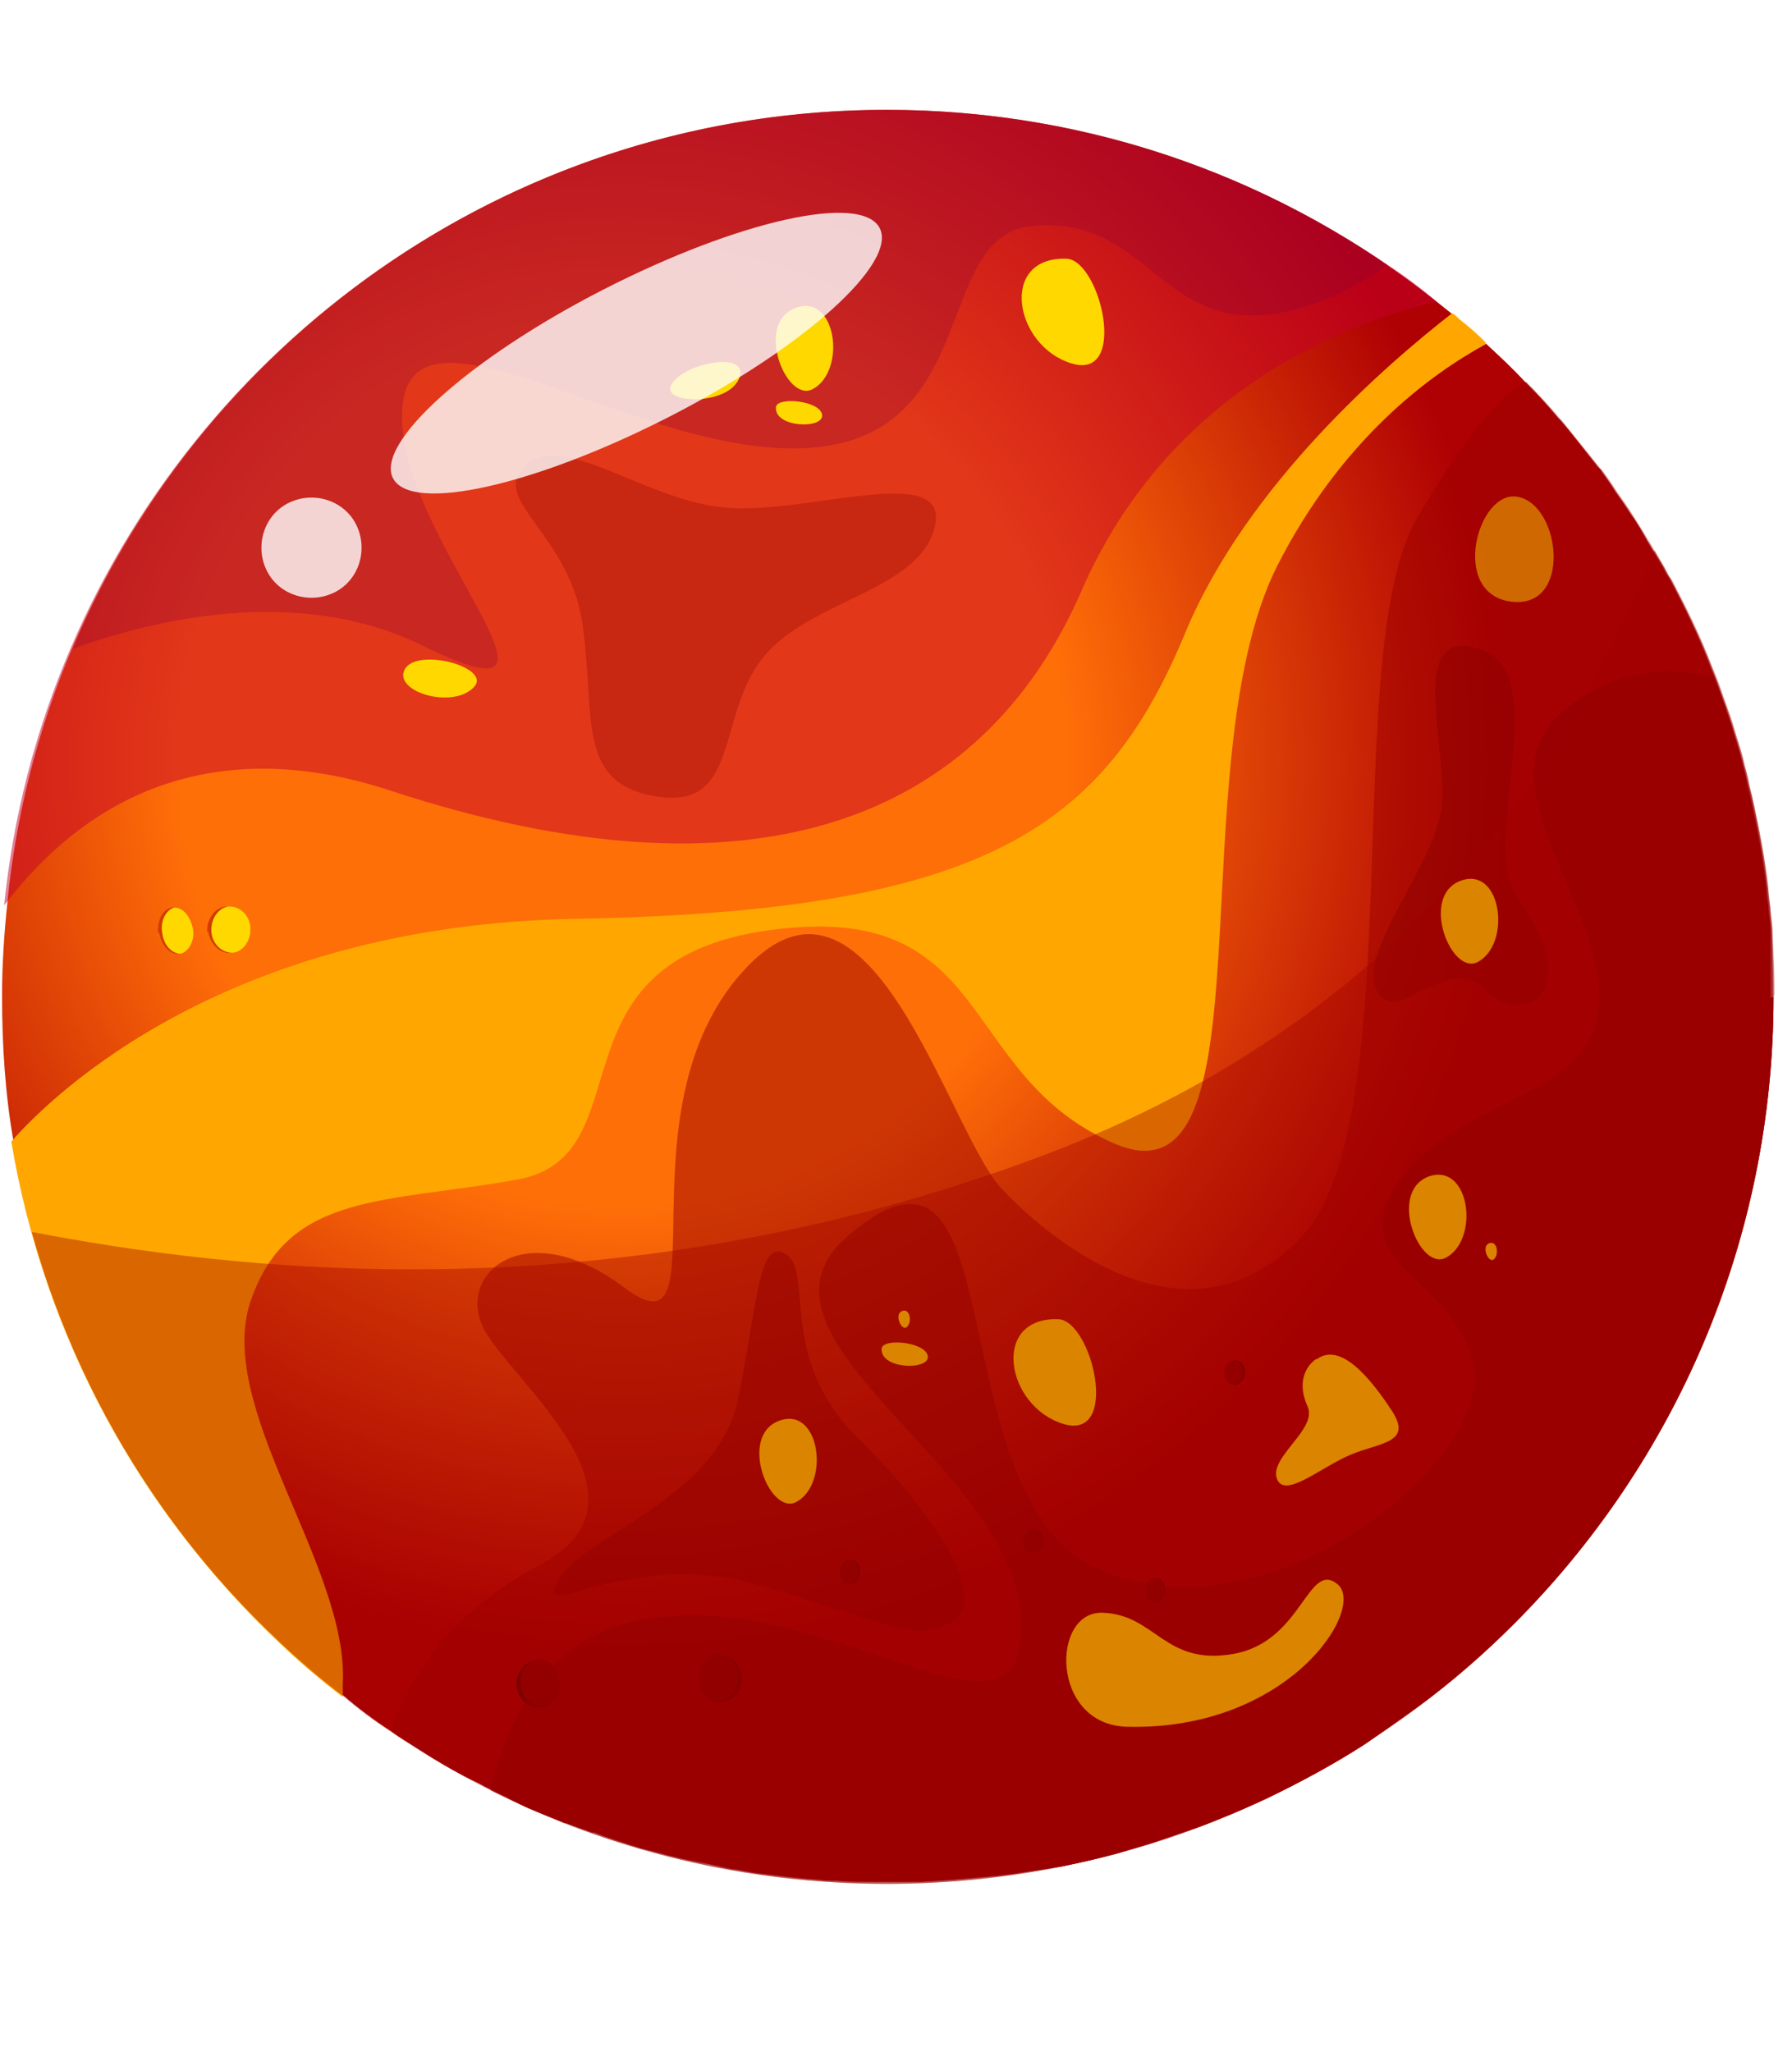 <?xml version="1.0" encoding="UTF-8"?><svg xmlns="http://www.w3.org/2000/svg" xmlns:xlink="http://www.w3.org/1999/xlink" viewBox="0 0 17.46 19.99"><defs><style>.cls-1{fill:url(#_ÂÁ_Ï_ÌÌ_È_ËÂÌÚ_164-2);}.cls-1,.cls-2,.cls-3,.cls-4,.cls-5,.cls-6,.cls-7,.cls-8,.cls-9,.cls-10,.cls-11,.cls-12,.cls-13,.cls-14{mix-blend-mode:multiply;}.cls-2{fill:url(#_ÂÁ_Ï_ÌÌ_È_ËÂÌÚ_166-3);}.cls-3{fill:url(#_ÂÁ_Ï_ÌÌ_È_ËÂÌÚ_166-2);}.cls-4{fill:url(#_ÂÁ_Ï_ÌÌ_È_ËÂÌÚ_166-5);}.cls-5{fill:url(#_ÂÁ_Ï_ÌÌ_È_ËÂÌÚ_166-4);}.cls-6{fill:url(#_ÂÁ_Ï_ÌÌ_È_ËÂÌÚ_166-6);}.cls-15{mask:url(#mask-22);}.cls-16{mask:url(#mask-23);}.cls-17{mask:url(#mask-24);}.cls-18{mask:url(#mask-25);}.cls-19{mask:url(#mask-15);}.cls-20{mask:url(#mask-17);}.cls-21{mask:url(#mask-18);}.cls-22{mask:url(#mask-14);}.cls-23{mask:url(#mask-13);}.cls-24{mask:url(#mask-19);}.cls-25{mask:url(#mask-12);}.cls-26{mask:url(#mask-20);}.cls-27{mask:url(#mask-21);}.cls-28{mask:url(#mask-11);}.cls-29{mask:url(#mask-16);}.cls-30{mask:url(#mask-10);}.cls-31{mask:url(#mask-27);}.cls-32{mask:url(#mask-26);}.cls-33{filter:url(#luminosity-noclip-9);}.cls-34{filter:url(#luminosity-noclip-6);}.cls-35{filter:url(#luminosity-noclip-3);}.cls-36{mask:url(#mask);}.cls-37{fill:url(#_ÂÁ_Ï_ÌÌ_È_ËÂÌÚ_79-4);}.cls-37,.cls-38,.cls-39,.cls-40,.cls-41,.cls-42{mix-blend-mode:color-dodge;opacity:.78;}.cls-38{fill:url(#_ÂÁ_Ï_ÌÌ_È_ËÂÌÚ_79-6);}.cls-39{fill:url(#_ÂÁ_Ï_ÌÌ_È_ËÂÌÚ_79-5);}.cls-40{fill:url(#_ÂÁ_Ï_ÌÌ_È_ËÂÌÚ_79-2);}.cls-41{fill:url(#_ÂÁ_Ï_ÌÌ_È_ËÂÌÚ_79-3);}.cls-43,.cls-44{fill:#ffd800;}.cls-45{fill:#ffa700;}.cls-46,.cls-47,.cls-48{fill:#8c0000;}.cls-49{fill:#670000;}.cls-50{fill:#d23c00;}.cls-51{filter:url(#luminosity-noclip-18);}.cls-52{filter:url(#luminosity-noclip-15);}.cls-53{filter:url(#luminosity-noclip-12);}.cls-54{fill:url(#_ÂÁ_Ï_ÌÌ_È_ËÂÌÚ_20-2);opacity:.79;}.cls-42{fill:url(#_ÂÁ_Ï_ÌÌ_È_ËÂÌÚ_79);}.cls-7{fill:url(#_ÂÁ_Ï_ÌÌ_È_ËÂÌÚ_76);}.cls-8{fill:url(#_ÂÁ_Ï_ÌÌ_È_ËÂÌÚ_76-5);}.cls-9{fill:url(#_ÂÁ_Ï_ÌÌ_È_ËÂÌÚ_76-3);}.cls-10{fill:url(#_ÂÁ_Ï_ÌÌ_È_ËÂÌÚ_76-6);}.cls-11{fill:url(#_ÂÁ_Ï_ÌÌ_È_ËÂÌÚ_76-4);}.cls-12{fill:url(#_ÂÁ_Ï_ÌÌ_È_ËÂÌÚ_76-2);}.cls-55{fill:url(#_ÂÁ_Ï_ÌÌ_È_ËÂÌÚ_20);opacity:.6;}.cls-56{isolation:isolate;}.cls-57{fill:url(#_ÂÁ_Ï_ÌÌ_È_ËÂÌÚ_105);}.cls-58{mask:url(#mask-3);}.cls-59{mask:url(#mask-2);}.cls-60{mask:url(#mask-5);}.cls-61{mask:url(#mask-4);}.cls-62{mask:url(#mask-1);}.cls-63{mask:url(#mask-7);}.cls-64{mask:url(#mask-6);}.cls-65{mask:url(#mask-8);}.cls-66{mask:url(#mask-9);}.cls-44{opacity:.48;}.cls-47{opacity:.49;}.cls-67{fill:#9c0000;}.cls-67,.cls-68{opacity:.5;}.cls-68{fill:#c6002b;}.cls-69{fill:#fff;opacity:.8;}.cls-48,.cls-70{opacity:.29;}.cls-70{fill:#8c003a;}.cls-71{fill:#9f0000;opacity:.39;}.cls-13{fill:url(#_ÂÁ_Ï_ÌÌ_È_ËÂÌÚ_164);}.cls-14{fill:url(#_ÂÁ_Ï_ÌÌ_È_ËÂÌÚ_166);}</style><radialGradient id="_ÂÁ_Ï_ÌÌ_È_ËÂÌÚ_105" cx="6.06" cy="7.42" fx="6.06" fy="7.42" r="8.64" gradientUnits="userSpaceOnUse"><stop offset=".5" stop-color="#ff6f08"/><stop offset="1" stop-color="#af0004"/></radialGradient><filter id="luminosity-noclip-2" x="8212.78" y="-8196.31" width="-32766" height="32766" color-interpolation-filters="sRGB" filterUnits="userSpaceOnUse"><feFlood flood-color="#fff" result="bg"/><feBlend in="SourceGraphic" in2="bg"/></filter><mask id="mask-1" x="8212.78" y="-8196.31" width="-32766" height="32766" maskUnits="userSpaceOnUse"/><radialGradient id="_ÂÁ_Ï_ÌÌ_È_ËÂÌÚ_76" cx="10.3" cy="13.58" fx="10.3" fy="13.58" r="4.51" gradientUnits="userSpaceOnUse"><stop offset="0" stop-color="#fff"/><stop offset=".78" stop-color="#000"/></radialGradient><mask id="mask" x="6.13" y="9.05" width="8.52" height="8.52" maskUnits="userSpaceOnUse"><g class="cls-62"><path class="cls-7" d="M14.64,13.31c0,2.35-1.91,4.26-4.26,4.26s-4.26-1.91-4.26-4.26,1.91-4.26,4.26-4.26,4.26,1.91,4.26,4.26Z"/></g></mask><filter id="luminosity-noclip-3" x="6.13" y="9.05" width="8.52" height="8.52" color-interpolation-filters="sRGB" filterUnits="userSpaceOnUse"><feFlood flood-color="#fff" result="bg"/><feBlend in="SourceGraphic" in2="bg"/></filter><filter id="luminosity-noclip-4" x="8212.78" y="-8196.31" width="-32766" height="32766" color-interpolation-filters="sRGB" filterUnits="userSpaceOnUse"><feFlood flood-color="#fff" result="bg"/><feBlend in="SourceGraphic" in2="bg"/></filter><mask id="mask-3" x="8212.78" y="-8196.31" width="-32766" height="32766" maskUnits="userSpaceOnUse"/><radialGradient id="_ÂÁ_Ï_ÌÌ_È_ËÂÌÚ_166" cx="10.34" cy="13.43" fx="10.34" fy="13.43" r="4.47" gradientUnits="userSpaceOnUse"><stop offset="0" stop-color="#fff"/><stop offset="1" stop-color="#000"/></radialGradient><mask id="mask-2" x="6.13" y="9.05" width="8.52" height="8.52" maskUnits="userSpaceOnUse"><g class="cls-35"><g class="cls-58"><path class="cls-14" d="M14.64,13.04c.16,2.57-1.96,4.69-4.53,4.53-2.12-.13-3.84-1.85-3.97-3.97-.16-2.57,1.96-4.69,4.53-4.53,2.12,.13,3.84,1.85,3.97,3.97Z"/></g></g></mask><radialGradient id="_ÂÁ_Ï_ÌÌ_È_ËÂÌÚ_79" cx="10.34" cy="13.43" fx="10.34" fy="13.43" r="4.47" gradientUnits="userSpaceOnUse"><stop offset="0" stop-color="#ff0"/><stop offset="1" stop-color="#000"/></radialGradient><filter id="luminosity-noclip-5" x="8212.78" y="-8196.31" width="-32766" height="32766" color-interpolation-filters="sRGB" filterUnits="userSpaceOnUse"><feFlood flood-color="#fff" result="bg"/><feBlend in="SourceGraphic" in2="bg"/></filter><mask id="mask-5" x="8212.78" y="-8196.31" width="-32766" height="32766" maskUnits="userSpaceOnUse"/><radialGradient id="_ÂÁ_Ï_ÌÌ_È_ËÂÌÚ_76-2" cx="4.28" cy="6.75" fx="4.28" fy="6.75" r="2.4" xlink:href="#_ÂÁ_Ï_ÌÌ_È_ËÂÌÚ_76"/><mask id="mask-4" x="2.06" y="4.34" width="4.53" height="4.53" maskUnits="userSpaceOnUse"><g class="cls-60"><circle class="cls-12" cx="4.33" cy="6.61" r="2.26"/></g></mask><filter id="luminosity-noclip-6" x="2.06" y="4.34" width="4.53" height="4.53" color-interpolation-filters="sRGB" filterUnits="userSpaceOnUse"><feFlood flood-color="#fff" result="bg"/><feBlend in="SourceGraphic" in2="bg"/></filter><filter id="luminosity-noclip-7" x="8212.78" y="-8196.31" width="-32766" height="32766" color-interpolation-filters="sRGB" filterUnits="userSpaceOnUse"><feFlood flood-color="#fff" result="bg"/><feBlend in="SourceGraphic" in2="bg"/></filter><mask id="mask-7" x="8212.78" y="-8196.31" width="-32766" height="32766" maskUnits="userSpaceOnUse"/><radialGradient id="_ÂÁ_Ï_ÌÌ_È_ËÂÌÚ_166-2" cx="4.3" cy="6.67" fx="4.3" fy="6.67" r="2.37" xlink:href="#_ÂÁ_Ï_ÌÌ_È_ËÂÌÚ_166"/><mask id="mask-6" x="2.06" y="4.34" width="4.53" height="4.53" maskUnits="userSpaceOnUse"><g class="cls-34"><g class="cls-63"><path class="cls-3" d="M6.58,6.46c.09,1.37-1.04,2.49-2.41,2.41-1.13-.07-2.04-.99-2.11-2.11-.09-1.37,1.04-2.49,2.41-2.41,1.13,.07,2.04,.99,2.11,2.11Z"/></g></g></mask><radialGradient id="_ÂÁ_Ï_ÌÌ_È_ËÂÌÚ_79-2" cx="4.3" cy="6.67" fx="4.3" fy="6.67" r="2.37" xlink:href="#_ÂÁ_Ï_ÌÌ_È_ËÂÌÚ_79"/><filter id="luminosity-noclip-8" x="8212.78" y="-8196.31" width="-32766" height="32766" color-interpolation-filters="sRGB" filterUnits="userSpaceOnUse"><feFlood flood-color="#fff" result="bg"/><feBlend in="SourceGraphic" in2="bg"/></filter><mask id="mask-9" x="8212.78" y="-8196.31" width="-32766" height="32766" maskUnits="userSpaceOnUse"/><radialGradient id="_ÂÁ_Ï_ÌÌ_È_ËÂÌÚ_76-3" cx="14.25" cy="9.17" fx="14.25" fy="9.17" r="3.33" xlink:href="#_ÂÁ_Ï_ÌÌ_È_ËÂÌÚ_76"/><mask id="mask-8" x="11.17" y="5.83" width="6.29" height="6.29" maskUnits="userSpaceOnUse"><g class="cls-66"><path class="cls-9" d="M17.46,8.97c0,1.74-1.41,3.15-3.15,3.15s-3.15-1.41-3.15-3.15,1.41-3.15,3.15-3.15,3.15,1.41,3.15,3.15Z"/></g></mask><filter id="luminosity-noclip-9" x="11.17" y="5.83" width="6.29" height="6.29" color-interpolation-filters="sRGB" filterUnits="userSpaceOnUse"><feFlood flood-color="#fff" result="bg"/><feBlend in="SourceGraphic" in2="bg"/></filter><filter id="luminosity-noclip-10" x="8212.78" y="-8196.31" width="-32766" height="32766" color-interpolation-filters="sRGB" filterUnits="userSpaceOnUse"><feFlood flood-color="#fff" result="bg"/><feBlend in="SourceGraphic" in2="bg"/></filter><mask id="mask-11" x="8212.78" y="-8196.31" width="-32766" height="32766" maskUnits="userSpaceOnUse"/><radialGradient id="_ÂÁ_Ï_ÌÌ_È_ËÂÌÚ_166-3" cx="14.28" cy="9.05" fx="14.28" fy="9.05" r="3.3" xlink:href="#_ÂÁ_Ï_ÌÌ_È_ËÂÌÚ_166"/><mask id="mask-10" x="11.17" y="5.83" width="6.29" height="6.29" maskUnits="userSpaceOnUse"><g class="cls-33"><g class="cls-28"><path class="cls-2" d="M17.45,8.77c.12,1.9-1.44,3.46-3.34,3.34-1.57-.1-2.84-1.37-2.93-2.93-.12-1.9,1.44-3.46,3.34-3.34,1.57,.1,2.84,1.37,2.93,2.93Z"/></g></g></mask><radialGradient id="_ÂÁ_Ï_ÌÌ_È_ËÂÌÚ_79-3" cx="14.28" cy="9.05" fx="14.28" fy="9.05" r="3.3" xlink:href="#_ÂÁ_Ï_ÌÌ_È_ËÂÌÚ_79"/><filter id="luminosity-noclip-11" x="8212.78" y="-8196.31" width="-32766" height="32766" color-interpolation-filters="sRGB" filterUnits="userSpaceOnUse"><feFlood flood-color="#fff" result="bg"/><feBlend in="SourceGraphic" in2="bg"/></filter><mask id="mask-13" x="8212.78" y="-8196.31" width="-32766" height="32766" maskUnits="userSpaceOnUse"/><radialGradient id="_ÂÁ_Ï_ÌÌ_È_ËÂÌÚ_76-4" cx="10.04" cy="3.34" fx="10.04" fy="3.34" r="3.33" xlink:href="#_ÂÁ_Ï_ÌÌ_È_ËÂÌÚ_76"/><mask id="mask-12" x="6.96" y="0" width="6.29" height="6.29" maskUnits="userSpaceOnUse"><g class="cls-23"><path class="cls-11" d="M13.25,3.15c0,1.74-1.41,3.15-3.15,3.15s-3.15-1.41-3.15-3.15S8.36,0,10.1,0s3.15,1.41,3.15,3.15Z"/></g></mask><filter id="luminosity-noclip-12" x="6.96" width="6.29" height="6.29" color-interpolation-filters="sRGB" filterUnits="userSpaceOnUse"><feFlood flood-color="#fff" result="bg"/><feBlend in="SourceGraphic" in2="bg"/></filter><filter id="luminosity-noclip-13" x="8212.78" y="-8196.31" width="-32766" height="32766" color-interpolation-filters="sRGB" filterUnits="userSpaceOnUse"><feFlood flood-color="#fff" result="bg"/><feBlend in="SourceGraphic" in2="bg"/></filter><mask id="mask-15" x="8212.78" y="-8196.31" width="-32766" height="32766" maskUnits="userSpaceOnUse"/><radialGradient id="_ÂÁ_Ï_ÌÌ_È_ËÂÌÚ_166-4" cx="10.07" cy="3.23" fx="10.07" fy="3.23" r="3.3" xlink:href="#_ÂÁ_Ï_ÌÌ_È_ËÂÌÚ_166"/><mask id="mask-14" x="6.96" width="6.29" height="6.29" maskUnits="userSpaceOnUse"><g class="cls-53"><g class="cls-19"><path class="cls-5" d="M13.24,2.94c.12,1.9-1.44,3.46-3.34,3.34-1.57-.1-2.84-1.37-2.93-2.93C6.84,1.45,8.41-.11,10.31,0c1.57,.1,2.84,1.37,2.93,2.93Z"/></g></g></mask><radialGradient id="_ÂÁ_Ï_ÌÌ_È_ËÂÌÚ_79-4" cx="10.07" cy="3.23" fx="10.07" fy="3.23" r="3.3" xlink:href="#_ÂÁ_Ï_ÌÌ_È_ËÂÌÚ_79"/><filter id="luminosity-noclip-14" x="8212.78" y="-8196.31" width="-32766" height="32766" color-interpolation-filters="sRGB" filterUnits="userSpaceOnUse"><feFlood flood-color="#fff" result="bg"/><feBlend in="SourceGraphic" in2="bg"/></filter><mask id="mask-17" x="8212.78" y="-8196.31" width="-32766" height="32766" maskUnits="userSpaceOnUse"/><radialGradient id="_ÂÁ_Ï_ÌÌ_È_ËÂÌÚ_76-5" cx="11.28" cy="16.3" fx="11.28" fy="16.3" r="4.17" xlink:href="#_ÂÁ_Ï_ÌÌ_È_ËÂÌÚ_76"/><mask id="mask-16" x="7.42" y="12.12" width="7.87" height="7.87" maskUnits="userSpaceOnUse"><g class="cls-20"><path class="cls-8" d="M15.29,16.05c0,2.17-1.76,3.94-3.94,3.94s-3.94-1.76-3.94-3.94,1.76-3.94,3.94-3.94,3.94,1.76,3.94,3.94Z"/></g></mask><filter id="luminosity-noclip-15" x="7.42" y="12.12" width="7.87" height="7.87" color-interpolation-filters="sRGB" filterUnits="userSpaceOnUse"><feFlood flood-color="#fff" result="bg"/><feBlend in="SourceGraphic" in2="bg"/></filter><filter id="luminosity-noclip-16" x="8212.78" y="-8196.31" width="-32766" height="32766" color-interpolation-filters="sRGB" filterUnits="userSpaceOnUse"><feFlood flood-color="#fff" result="bg"/><feBlend in="SourceGraphic" in2="bg"/></filter><mask id="mask-19" x="8212.78" y="-8196.31" width="-32766" height="32766" maskUnits="userSpaceOnUse"/><radialGradient id="_ÂÁ_Ï_ÌÌ_È_ËÂÌÚ_166-5" cx="11.32" cy="16.16" fx="11.32" fy="16.16" r="4.13" xlink:href="#_ÂÁ_Ï_ÌÌ_È_ËÂÌÚ_166"/><mask id="mask-18" x="7.42" y="12.12" width="7.87" height="7.87" maskUnits="userSpaceOnUse"><g class="cls-52"><g class="cls-24"><path class="cls-4" d="M15.28,15.8c.15,2.38-1.81,4.33-4.18,4.18-1.96-.12-3.55-1.71-3.67-3.67-.15-2.38,1.81-4.33,4.18-4.18,1.96,.12,3.55,1.71,3.67,3.67Z"/></g></g></mask><radialGradient id="_ÂÁ_Ï_ÌÌ_È_ËÂÌÚ_79-5" cx="11.32" cy="16.16" fx="11.32" fy="16.16" r="4.13" xlink:href="#_ÂÁ_Ï_ÌÌ_È_ËÂÌÚ_79"/><filter id="luminosity-noclip-17" x="8212.78" y="-8196.31" width="-32766" height="32766" color-interpolation-filters="sRGB" filterUnits="userSpaceOnUse"><feFlood flood-color="#fff" result="bg"/><feBlend in="SourceGraphic" in2="bg"/></filter><mask id="mask-21" x="8212.78" y="-8196.31" width="-32766" height="32766" maskUnits="userSpaceOnUse"/><radialGradient id="_ÂÁ_Ï_ÌÌ_È_ËÂÌÚ_76-6" cx="7.6" cy="14.48" fx="7.6" fy="14.48" r="4.17" xlink:href="#_ÂÁ_Ï_ÌÌ_È_ËÂÌÚ_76"/><mask id="mask-20" x="3.74" y="10.3" width="7.87" height="7.87" maskUnits="userSpaceOnUse"><g class="cls-27"><circle class="cls-10" cx="7.68" cy="14.24" r="3.94"/></g></mask><filter id="luminosity-noclip-18" x="3.74" y="10.3" width="7.87" height="7.87" color-interpolation-filters="sRGB" filterUnits="userSpaceOnUse"><feFlood flood-color="#fff" result="bg"/><feBlend in="SourceGraphic" in2="bg"/></filter><filter id="luminosity-noclip-19" x="8212.78" y="-8196.31" width="-32766" height="32766" color-interpolation-filters="sRGB" filterUnits="userSpaceOnUse"><feFlood flood-color="#fff" result="bg"/><feBlend in="SourceGraphic" in2="bg"/></filter><mask id="mask-23" x="8212.78" y="-8196.31" width="-32766" height="32766" maskUnits="userSpaceOnUse"/><radialGradient id="_ÂÁ_Ï_ÌÌ_È_ËÂÌÚ_166-6" cx="7.64" cy="14.34" fx="7.64" fy="14.34" r="4.13" xlink:href="#_ÂÁ_Ï_ÌÌ_È_ËÂÌÚ_166"/><mask id="mask-22" x="3.74" y="10.3" width="7.87" height="7.87" maskUnits="userSpaceOnUse"><g class="cls-51"><g class="cls-16"><path class="cls-6" d="M11.61,13.98c.15,2.38-1.81,4.33-4.18,4.18-1.96-.12-3.55-1.71-3.67-3.67-.15-2.38,1.81-4.33,4.18-4.18,1.96,.12,3.55,1.71,3.67,3.67Z"/></g></g></mask><radialGradient id="_ÂÁ_Ï_ÌÌ_È_ËÂÌÚ_79-6" cx="7.64" cy="14.34" fx="7.64" fy="14.34" r="4.13" xlink:href="#_ÂÁ_Ï_ÌÌ_È_ËÂÌÚ_79"/><filter id="luminosity-noclip-20" x="8212.78" y="-8196.31" width="-32766" height="32766" color-interpolation-filters="sRGB" filterUnits="userSpaceOnUse"><feFlood flood-color="#fff" result="bg"/><feBlend in="SourceGraphic" in2="bg"/></filter><mask id="mask-25" x="8212.78" y="-8196.31" width="-32766" height="32766" maskUnits="userSpaceOnUse"/><linearGradient id="_ÂÁ_Ï_ÌÌ_È_ËÂÌÚ_164" x1="13.99" y1="16.5" x2="7.48" y2="8.16" gradientUnits="userSpaceOnUse"><stop offset="0" stop-color="#fff"/><stop offset="1" stop-color="#000"/></linearGradient><mask id="mask-24" x="2.63" y="3.01" width="14.65" height="15.35" maskUnits="userSpaceOnUse"><g class="cls-18"><path class="cls-13" d="M14.09,3.01c1.62,1.57,2.63,3.77,2.63,6.21,0,4.77-3.87,8.64-8.64,8.64-2.06,0-3.96-.72-5.44-1.93,1.55,1.51,3.67,2.43,6.01,2.43,4.77,0,8.64-3.87,8.64-8.64,0-2.71-1.25-5.12-3.2-6.71Z"/></g></mask><linearGradient id="_ÂÁ_Ï_ÌÌ_È_ËÂÌÚ_20" x1="13.99" y1="16.5" x2="7.48" y2="8.16" gradientUnits="userSpaceOnUse"><stop offset="0" stop-color="#fff"/><stop offset="1" stop-color="#fff"/></linearGradient><filter id="luminosity-noclip-21" x="8212.78" y="-8196.31" width="-32766" height="32766" color-interpolation-filters="sRGB" filterUnits="userSpaceOnUse"><feFlood flood-color="#fff" result="bg"/><feBlend in="SourceGraphic" in2="bg"/></filter><mask id="mask-27" x="8212.78" y="-8196.31" width="-32766" height="32766" maskUnits="userSpaceOnUse"/><linearGradient id="_ÂÁ_Ï_ÌÌ_È_ËÂÌÚ_164-2" x1="35.1" y1="-154.22" x2="35.76" y2="-149.33" gradientTransform="translate(64.93 208.12) rotate(-27.25) scale(1.15 1.36)" xlink:href="#_ÂÁ_Ï_ÌÌ_È_ËÂÌÚ_164"/><mask id="mask-26" x="1.1" y="1.42" width="10.85" height="7.9" maskUnits="userSpaceOnUse"><g class="cls-31"><path class="cls-1" d="M11.74,2.69c.82,1.6-.84,4.1-3.72,5.59-2.88,1.48-5.88,1.39-6.71-.22-.83-1.6,.84-4.1,3.72-5.59,2.88-1.48,5.88-1.39,6.71,.22Z"/></g></mask><linearGradient id="_ÂÁ_Ï_ÌÌ_È_ËÂÌÚ_20-2" x1="35.1" y1="-154.22" x2="35.76" y2="-149.33" gradientTransform="translate(64.93 208.12) rotate(-27.25) scale(1.15 1.36)" xlink:href="#_ÂÁ_Ï_ÌÌ_È_ËÂÌÚ_20"/></defs><g class="cls-56"><g id="Layer_2"><g id="solar_system"><path class="cls-57" d="M17.28,9.71c0,2.39-.97,4.55-2.53,6.11-.29,.29-.61,.57-.94,.81-.17,.12-.34,.24-.51,.36-.31,.2-.63,.37-.96,.53-.11,.05-.22,.1-.34,.15-.13,.05-.26,.11-.39,.15-.12,.04-.23,.08-.35,.12-.12,.04-.24,.07-.36,.11-.18,.05-.36,.09-.55,.13-.06,.01-.12,.02-.19,.03-.07,.01-.14,.02-.21,.03-.11,.02-.21,.03-.32,.04-.22,.02-.44,.04-.66,.05-.11,0-.22,0-.33,0-.03,0-.06,0-.08,0-.03,0-.06,0-.08,0-.11,0-.22,0-.33-.01-.06,0-.11,0-.17-.01-.16-.01-.33-.03-.49-.05-.11-.01-.22-.03-.32-.05-.05,0-.11-.02-.16-.03-.13-.03-.26-.05-.39-.08-.13-.03-.26-.07-.39-.1-.05-.02-.1-.03-.15-.05-.1-.03-.19-.06-.29-.1,0,0-.01,0-.02,0-.08-.03-.17-.06-.25-.09-.02,0-.04-.01-.06-.02-.09-.04-.18-.07-.27-.11-.08-.03-.15-.07-.23-.11-.05-.03-.11-.05-.16-.08-.07-.03-.13-.07-.2-.1-.18-.09-.35-.19-.52-.3-.09-.06-.18-.11-.26-.17-.17-.11-.33-.23-.48-.36-.21-.16-.41-.33-.61-.52-1.14-1.07-1.98-2.44-2.41-3.99-.08-.29-.14-.59-.19-.89-.08-.46-.11-.93-.11-1.41,0-.3,.02-.6,.05-.89C.49,4.47,4.17,1.07,8.64,1.07c2.03,0,3.89,.7,5.36,1.87,.05,.04,.1,.08,.15,.12,.03,.02,.05,.04,.07,.06,.08,.07,.17,.14,.25,.22,.13,.12,.26,.24,.38,.37,.12,.12,.23,.24,.33,.36l.02,.02c.13,.15,.25,.31,.37,.46l.02,.02h0c.05,.07,.1,.14,.15,.22,.05,.07,.1,.14,.15,.22,.06,.08,.11,.17,.16,.26,.02,.03,.04,.07,.06,.1,.03,.05,.06,.1,.09,.15,.02,.04,.04,.08,.07,.12,.14,.27,.28,.55,.39,.84,.02,.05,.04,.1,.06,.15,.02,.06,.04,.11,.06,.17,.04,.11,.08,.22,.11,.33,.01,.04,.03,.09,.04,.13,.02,.06,.04,.13,.05,.19,.02,.06,.03,.11,.04,.17,.01,.06,.03,.11,.04,.17,.06,.28,.12,.57,.15,.86,0,.06,.01,.12,.02,.18,0,.08,.02,.15,.02,.23,0,.03,0,.07,0,.11,0,.05,0,.1,0,.15,0,.07,0,.14,0,.2,0,.07,0,.14,0,.2Z"/><path class="cls-67" d="M17.28,9.71c0,2.39-.97,4.55-2.53,6.11-.29,.29-.61,.57-.94,.81-.17,.12-.34,.24-.51,.36-.31,.2-.63,.37-.96,.53-.11,.05-.22,.1-.34,.15-.13,.05-.26,.11-.39,.15-.12,.04-.23,.08-.35,.12-.12,.04-.24,.07-.36,.11-.18,.05-.36,.09-.55,.13-.06,.01-.12,.02-.19,.03-.07,.01-.14,.02-.21,.03-.11,.02-.21,.03-.32,.04-.22,.02-.44,.04-.66,.05-.11,0-.22,0-.33,0h-.08s-.06,0-.08,0c-.11,0-.22,0-.33-.01-.06,0-.11,0-.17-.01-.16-.01-.33-.03-.49-.05-.11-.01-.22-.03-.32-.05-.05,0-.11-.02-.16-.03-.13-.03-.26-.05-.39-.08-.13-.03-.26-.07-.39-.1-.05-.02-.1-.03-.15-.05-.1-.03-.19-.06-.29-.1,0,0-.01,0-.02,0-.08-.03-.17-.06-.25-.09-.02,0-.04-.01-.06-.02-.09-.04-.18-.07-.27-.11-.08-.03-.15-.07-.23-.11-.05-.03-.11-.05-.16-.08-.07-.03-.13-.07-.2-.1-.18-.09-.35-.19-.52-.3-.09-.06-.18-.11-.26-.17h0s.23-.99,1.43-1.62c1.2-.63-.17-1.71-.51-2.26-.34-.55,.35-1.19,1.34-.45,.98,.74-.08-1.71,1.16-3.08,1.24-1.37,2,1.57,2.52,2.12,.52,.55,1.83,1.6,2.91,.48,1.08-1.12,.38-5.71,1.13-7,.61-1.06,.97-1.29,1.07-1.34,.12,.12,.23,.24,.33,.36l.02,.02,.37,.46,.02,.02h0c.05,.07,.1,.14,.15,.22,.05,.07,.1,.14,.15,.22,.03,.05,.07,.11,.1,.16,.02,.03,.04,.07,.06,.1,.02,.03,.04,.07,.06,.1,.03,.05,.06,.1,.09,.15,.02,.04,.04,.08,.07,.12,.14,.27,.28,.55,.39,.84,.02,.05,.04,.1,.06,.15,.02,.06,.04,.11,.06,.17,.04,.11,.08,.22,.11,.33,.01,.04,.03,.09,.04,.13,.02,.06,.04,.13,.05,.19,.02,.06,.03,.11,.04,.17,.01,.06,.03,.11,.04,.17,.06,.28,.12,.57,.15,.86,0,.06,.01,.12,.02,.18,0,.08,.02,.15,.02,.23,0,.03,0,.07,0,.11,0,.05,0,.1,0,.15,0,.07,0,.14,0,.2,0,.07,0,.14,0,.2Z"/><path class="cls-68" d="M14,2.94c-1.25,.29-2.72,1.11-3.46,2.81-.97,2.23-3.18,3.12-6.74,1.95-1.12-.37-2.6-.4-3.76,1.12,.09-.88,.31-1.72,.65-2.51C2.01,3.23,5.08,1.07,8.64,1.07c1.81,0,3.49,.56,4.88,1.51,.17,.11,.33,.23,.48,.36Z"/><g><path class="cls-49" d="M12.13,13.37c0,.06-.05,.12-.1,.12,0,0,0,0,0,0-.05,0-.09-.06-.09-.12s.04-.11,.09-.12c0,0,0,0,0,0,.06,0,.1,.05,.1,.12Z"/><path class="cls-46" d="M12.11,13.37c0,.06-.04,.11-.09,.12-.05,0-.09-.06-.09-.12s.04-.11,.09-.12c.05,0,.09,.06,.09,.12Z"/></g><g><path class="cls-49" d="M11.35,15.49c0,.06-.05,.12-.1,.12,0,0,0,0,0,0-.05,0-.09-.06-.09-.12s.04-.11,.09-.12c0,0,0,0,0,0,.06,0,.1,.05,.1,.12Z"/><path class="cls-46" d="M11.34,15.49c0,.06-.04,.11-.09,.12-.05,0-.09-.06-.09-.12s.04-.11,.09-.12c.05,0,.09,.06,.09,.12Z"/></g><g><path class="cls-49" d="M10.16,15.01c0,.06-.05,.12-.1,.12,0,0,0,0,0,0-.05,0-.09-.06-.09-.12s.04-.11,.09-.12c0,0,0,0,0,0,.06,0,.1,.05,.1,.12Z"/><path class="cls-46" d="M10.15,15.01c0,.06-.04,.11-.09,.12-.05,0-.09-.06-.09-.12s.04-.11,.09-.12c.05,0,.09,.06,.09,.12Z"/></g><g><path class="cls-49" d="M8.38,15.31c0,.06-.05,.12-.1,.12,0,0,0,0,0,0-.05,0-.09-.06-.09-.12s.04-.11,.09-.12c0,0,0,0,0,0,.06,0,.1,.05,.1,.12Z"/><path class="cls-46" d="M8.36,15.31c0,.06-.04,.11-.09,.12-.05,0-.09-.06-.09-.12s.04-.11,.09-.12c.05,0,.09,.06,.09,.12Z"/></g><g><path class="cls-49" d="M7.23,16.34c0,.13-.09,.24-.21,.24,0,0-.01,0-.02,0-.11-.01-.19-.11-.19-.23s.08-.22,.19-.23c0,0,.01,0,.02,0,.11,0,.21,.11,.21,.24Z"/><path class="cls-46" d="M7.19,16.34c0,.12-.08,.22-.19,.23-.11-.01-.19-.11-.19-.23s.08-.22,.19-.23c.11,.01,.19,.11,.19,.23Z"/></g><g><path class="cls-49" d="M5.03,16.39c0,.13,.09,.24,.21,.24,0,0,.01,0,.02,0,.11-.01,.19-.11,.19-.23s-.08-.22-.19-.23c0,0-.01,0-.02,0-.11,0-.21,.11-.21,.24Z"/><path class="cls-46" d="M5.07,16.39c0,.12,.08,.22,.19,.23,.11-.01,.19-.11,.19-.23s-.08-.22-.19-.23c-.11,.01-.19,.11-.19,.23Z"/></g><g><path class="cls-50" d="M2.8,10.62c.02,.12,.1,.22,.19,.21,0,0,0,0,.01,0,.08-.02,.14-.13,.12-.24-.01-.12-.09-.21-.18-.21,0,0,0,0-.01,0-.09,.01-.15,.12-.14,.25Z"/><path class="cls-46" d="M2.83,10.62c.01,.12,.09,.21,.18,.21,.08-.02,.14-.13,.12-.24-.01-.12-.09-.21-.18-.21-.08,.02-.14,.13-.12,.24Z"/></g><g><path class="cls-50" d="M1.55,9.08c.02,.12,.1,.22,.19,.21,0,0,0,0,.01,0,.08-.02,.14-.13,.12-.24s-.09-.21-.18-.21c0,0,0,0-.01,0-.09,.01-.15,.12-.14,.25Z"/><path class="cls-43" d="M1.58,9.08c.01,.12,.09,.21,.18,.21,.08-.02,.14-.13,.12-.24s-.09-.21-.18-.21c-.08,.02-.14,.13-.12,.24Z"/></g><g><path class="cls-50" d="M2.03,9.08c.02,.12,.12,.22,.23,.2,0,0,.01,0,.02,0,.1-.02,.17-.13,.16-.25-.01-.12-.11-.21-.22-.2,0,0-.01,0-.02,0-.11,.01-.19,.13-.18,.25Z"/><path class="cls-43" d="M2.06,9.08c.01,.12,.11,.21,.22,.2,.1-.02,.17-.13,.16-.25-.01-.12-.11-.21-.22-.2-.1,.02-.17,.13-.16,.25Z"/></g><path class="cls-45" d="M14.48,3.35c-.55,.3-1.41,.93-2.04,2.17-.97,1.95-.02,6.29-1.58,5.62-1.55-.67-1.16-2.38-3.36-2.08-2.21,.3-1.19,2.2-2.46,2.43-1.28,.23-2.22,.12-2.59,1.16-.38,1.04,.95,2.6,.89,3.75,0,.04,0,.09,0,.13-.21-.16-.41-.33-.61-.52C1.37,14.73,.43,13.03,.11,11.12c.43-.49,2.13-2.11,5.5-2.17,3.97-.07,5.15-.88,5.94-2.79,.6-1.44,1.97-2.62,2.6-3.11,.03,.02,.05,.04,.07,.06,.09,.07,.17,.14,.25,.22Z"/><path class="cls-47" d="M17.28,9.71c0,4.77-3.87,8.64-8.64,8.64-1.39,0-2.7-.33-3.86-.91,.16-.71,.55-1.51,1.52-1.67,1.81-.3,3.73,1.5,3.65,0-.07-1.5-2.84-2.74-1.69-3.73,1.69-1.45,.82,2.58,2.48,3.26,1.65,.68,3.74-1.05,3.62-1.95-.12-.9-1.32-1-.73-1.84s1.9-.8,1.95-1.74c.05-.94-1.15-2.14-.37-2.82,.64-.56,1.28-.41,1.5-.34,.37,.96,.57,2,.57,3.08Z"/><path class="cls-47" d="M14.77,8.71c-.35-.48,.37-2.16-.35-2.39-.72-.23-.32,.93-.37,1.51s-.82,1.42-.64,1.81,.7-.38,1.06,0c.36,.38,1.01,.03,.29-.93Z"/><path class="cls-70" d="M13.52,2.58c-.22,.16-.88,.57-1.5,.48-.77-.11-.99-.95-1.96-.86-.97,.09-.49,2.02-2.14,2.16-1.65,.14-3.92-1.62-4-.38-.09,1.24,1.99,3.19,.2,2.31-1.22-.6-2.64-.25-3.41,.03C2.01,3.23,5.08,1.07,8.64,1.07c1.81,0,3.49,.56,4.88,1.51Z"/><path class="cls-48" d="M5.09,4.57c-.29,.31,.48,.66,.59,1.54,.12,.88-.07,1.53,.73,1.65,.8,.12,.57-.78,1.02-1.35s1.54-.65,1.68-1.29c.14-.64-1.32-.08-2.09-.18-.78-.09-1.57-.77-1.93-.38Z"/><path class="cls-47" d="M5.45,15.37c-.29,.49,.63-.29,1.9,.06,1.27,.35,1.52,.59,1.91,.38,.39-.22-.11-1.02-.9-1.8s-.43-1.62-.7-1.79-.27,.44-.47,1.41-1.49,1.32-1.74,1.75Z"/><path class="cls-43" d="M12.82,13.24c-.11,.08-.18,.24-.08,.46,.1,.22-.37,.49-.3,.7,.07,.21,.43-.11,.72-.23,.28-.12,.61-.11,.4-.43-.21-.32-.5-.67-.73-.5Z"/><path class="cls-43" d="M10.39,2.52c-.66-.02-.51,.85,.05,1.02,.56,.17,.28-1.01-.05-1.02Z"/><path class="cls-43" d="M10.31,12.85c-.66-.02-.51,.85,.05,1.02,.56,.17,.28-1.01-.05-1.02Z"/><path class="cls-43" d="M3.93,6.56c-.03,.2,.5,.34,.69,.13,.18-.2-.64-.41-.69-.13Z"/><path class="cls-43" d="M7.92,3.79c-.26,.14-.57-.64-.17-.79s.5,.61,.17,.79Z"/><path class="cls-43" d="M7.76,14.63c-.26,.14-.57-.64-.17-.79s.5,.61,.17,.79Z"/><path class="cls-43" d="M14.09,12.25c-.26,.14-.57-.64-.17-.79,.4-.14,.5,.61,.17,.79Z"/><path class="cls-43" d="M14.4,9.37c-.26,.14-.57-.64-.17-.79s.5,.61,.17,.79Z"/><path class="cls-43" d="M14.55,12.27c-.05,.03-.12-.13-.04-.16,.08-.03,.1,.12,.04,.16Z"/><path class="cls-43" d="M8.83,12.93c-.05,.03-.12-.13-.04-.16,.08-.03,.1,.12,.04,.16Z"/><path class="cls-43" d="M7.56,3.97c0-.11,.43-.07,.45,.07,.02,.14-.46,.13-.45-.07Z"/><path class="cls-43" d="M8.59,13.14c0-.11,.43-.07,.45,.07,.02,.14-.46,.13-.45-.07Z"/><path class="cls-43" d="M10.98,16.82c-.75-.02-.74-1.14-.23-1.11,.51,.02,.6,.52,1.27,.4,.67-.12,.72-.91,1.01-.68,.29,.23-.47,1.43-2.05,1.39Z"/><path class="cls-44" d="M14.79,4.84c-.39-.08-.67,.94-.07,1.02,.6,.08,.49-.94,.07-1.02Z"/><path class="cls-43" d="M6.54,3.75c-.1,.18,.54,.21,.66-.06,.12-.28-.54-.16-.66,.06Z"/><g class="cls-36"><g class="cls-59"><path class="cls-42" d="M14.64,13.04c.16,2.57-1.96,4.69-4.53,4.53-2.12-.13-3.84-1.85-3.97-3.97-.16-2.57,1.96-4.69,4.53-4.53,2.12,.13,3.84,1.85,3.97,3.97Z"/></g></g><g class="cls-61"><g class="cls-64"><path class="cls-40" d="M6.58,6.46c.09,1.37-1.04,2.49-2.41,2.41-1.13-.07-2.04-.99-2.11-2.11-.09-1.37,1.04-2.49,2.41-2.41,1.13,.07,2.04,.99,2.11,2.11Z"/></g></g><g class="cls-65"><g class="cls-30"><path class="cls-41" d="M17.45,8.77c.12,1.9-1.44,3.46-3.34,3.34-1.57-.1-2.84-1.37-2.93-2.93-.12-1.9,1.44-3.46,3.34-3.34,1.57,.1,2.84,1.37,2.93,2.93Z"/></g></g><g class="cls-25"><g class="cls-22"><path class="cls-37" d="M13.24,2.94c.12,1.9-1.44,3.46-3.34,3.34-1.57-.1-2.84-1.37-2.93-2.93C6.84,1.45,8.41-.11,10.31,0c1.57,.1,2.84,1.37,2.93,2.93Z"/></g></g><g class="cls-29"><g class="cls-21"><path class="cls-39" d="M15.28,15.8c.15,2.38-1.81,4.33-4.18,4.18-1.96-.12-3.55-1.71-3.67-3.67-.15-2.38,1.81-4.33,4.18-4.18,1.96,.12,3.55,1.71,3.67,3.67Z"/></g></g><g class="cls-26"><g class="cls-15"><path class="cls-38" d="M11.61,13.98c.15,2.38-1.81,4.33-4.18,4.18-1.96-.12-3.55-1.71-3.67-3.67-.15-2.38,1.81-4.33,4.18-4.18,1.96,.12,3.55,1.71,3.67,3.67Z"/></g></g><path class="cls-71" d="M17.28,9.71c0,4.77-3.87,8.64-8.64,8.64-1.39,0-2.7-.33-3.86-.91-.34-.17-.66-.36-.97-.57-.17-.11-.33-.23-.48-.36-.21-.16-.41-.33-.61-.52-1.14-1.07-1.98-2.44-2.41-3.99,1.88,.36,5.61,.85,9.84-.74,3.78-1.42,5.29-4.14,5.97-5.9,.23,.4,.44,.82,.6,1.25,.37,.96,.57,2,.57,3.08Z"/><g class="cls-17"><path class="cls-55" d="M14.09,3.01c1.62,1.57,2.63,3.77,2.63,6.21,0,4.77-3.87,8.64-8.64,8.64-2.06,0-3.96-.72-5.44-1.93,1.55,1.51,3.67,2.43,6.01,2.43,4.77,0,8.64-3.87,8.64-8.64,0-2.71-1.25-5.12-3.2-6.71Z"/></g><g class="cls-32"><path class="cls-54" d="M11.74,2.69c.82,1.6-.84,4.1-3.72,5.59-2.88,1.48-5.88,1.39-6.71-.22-.83-1.6,.84-4.1,3.72-5.59,2.88-1.48,5.88-1.39,6.71,.22Z"/></g><path class="cls-69" d="M8.57,2.22c.18,.34-.74,1.17-2.05,1.84s-2.51,.94-2.69,.6c-.18-.34,.74-1.17,2.05-1.84s2.51-.94,2.69-.6Z"/><path class="cls-69" d="M3.47,5.11c.12,.24,.03,.54-.21,.66-.24,.12-.54,.03-.66-.21-.12-.24-.03-.54,.21-.66,.24-.12,.54-.03,.66,.21Z"/></g></g></g></svg>